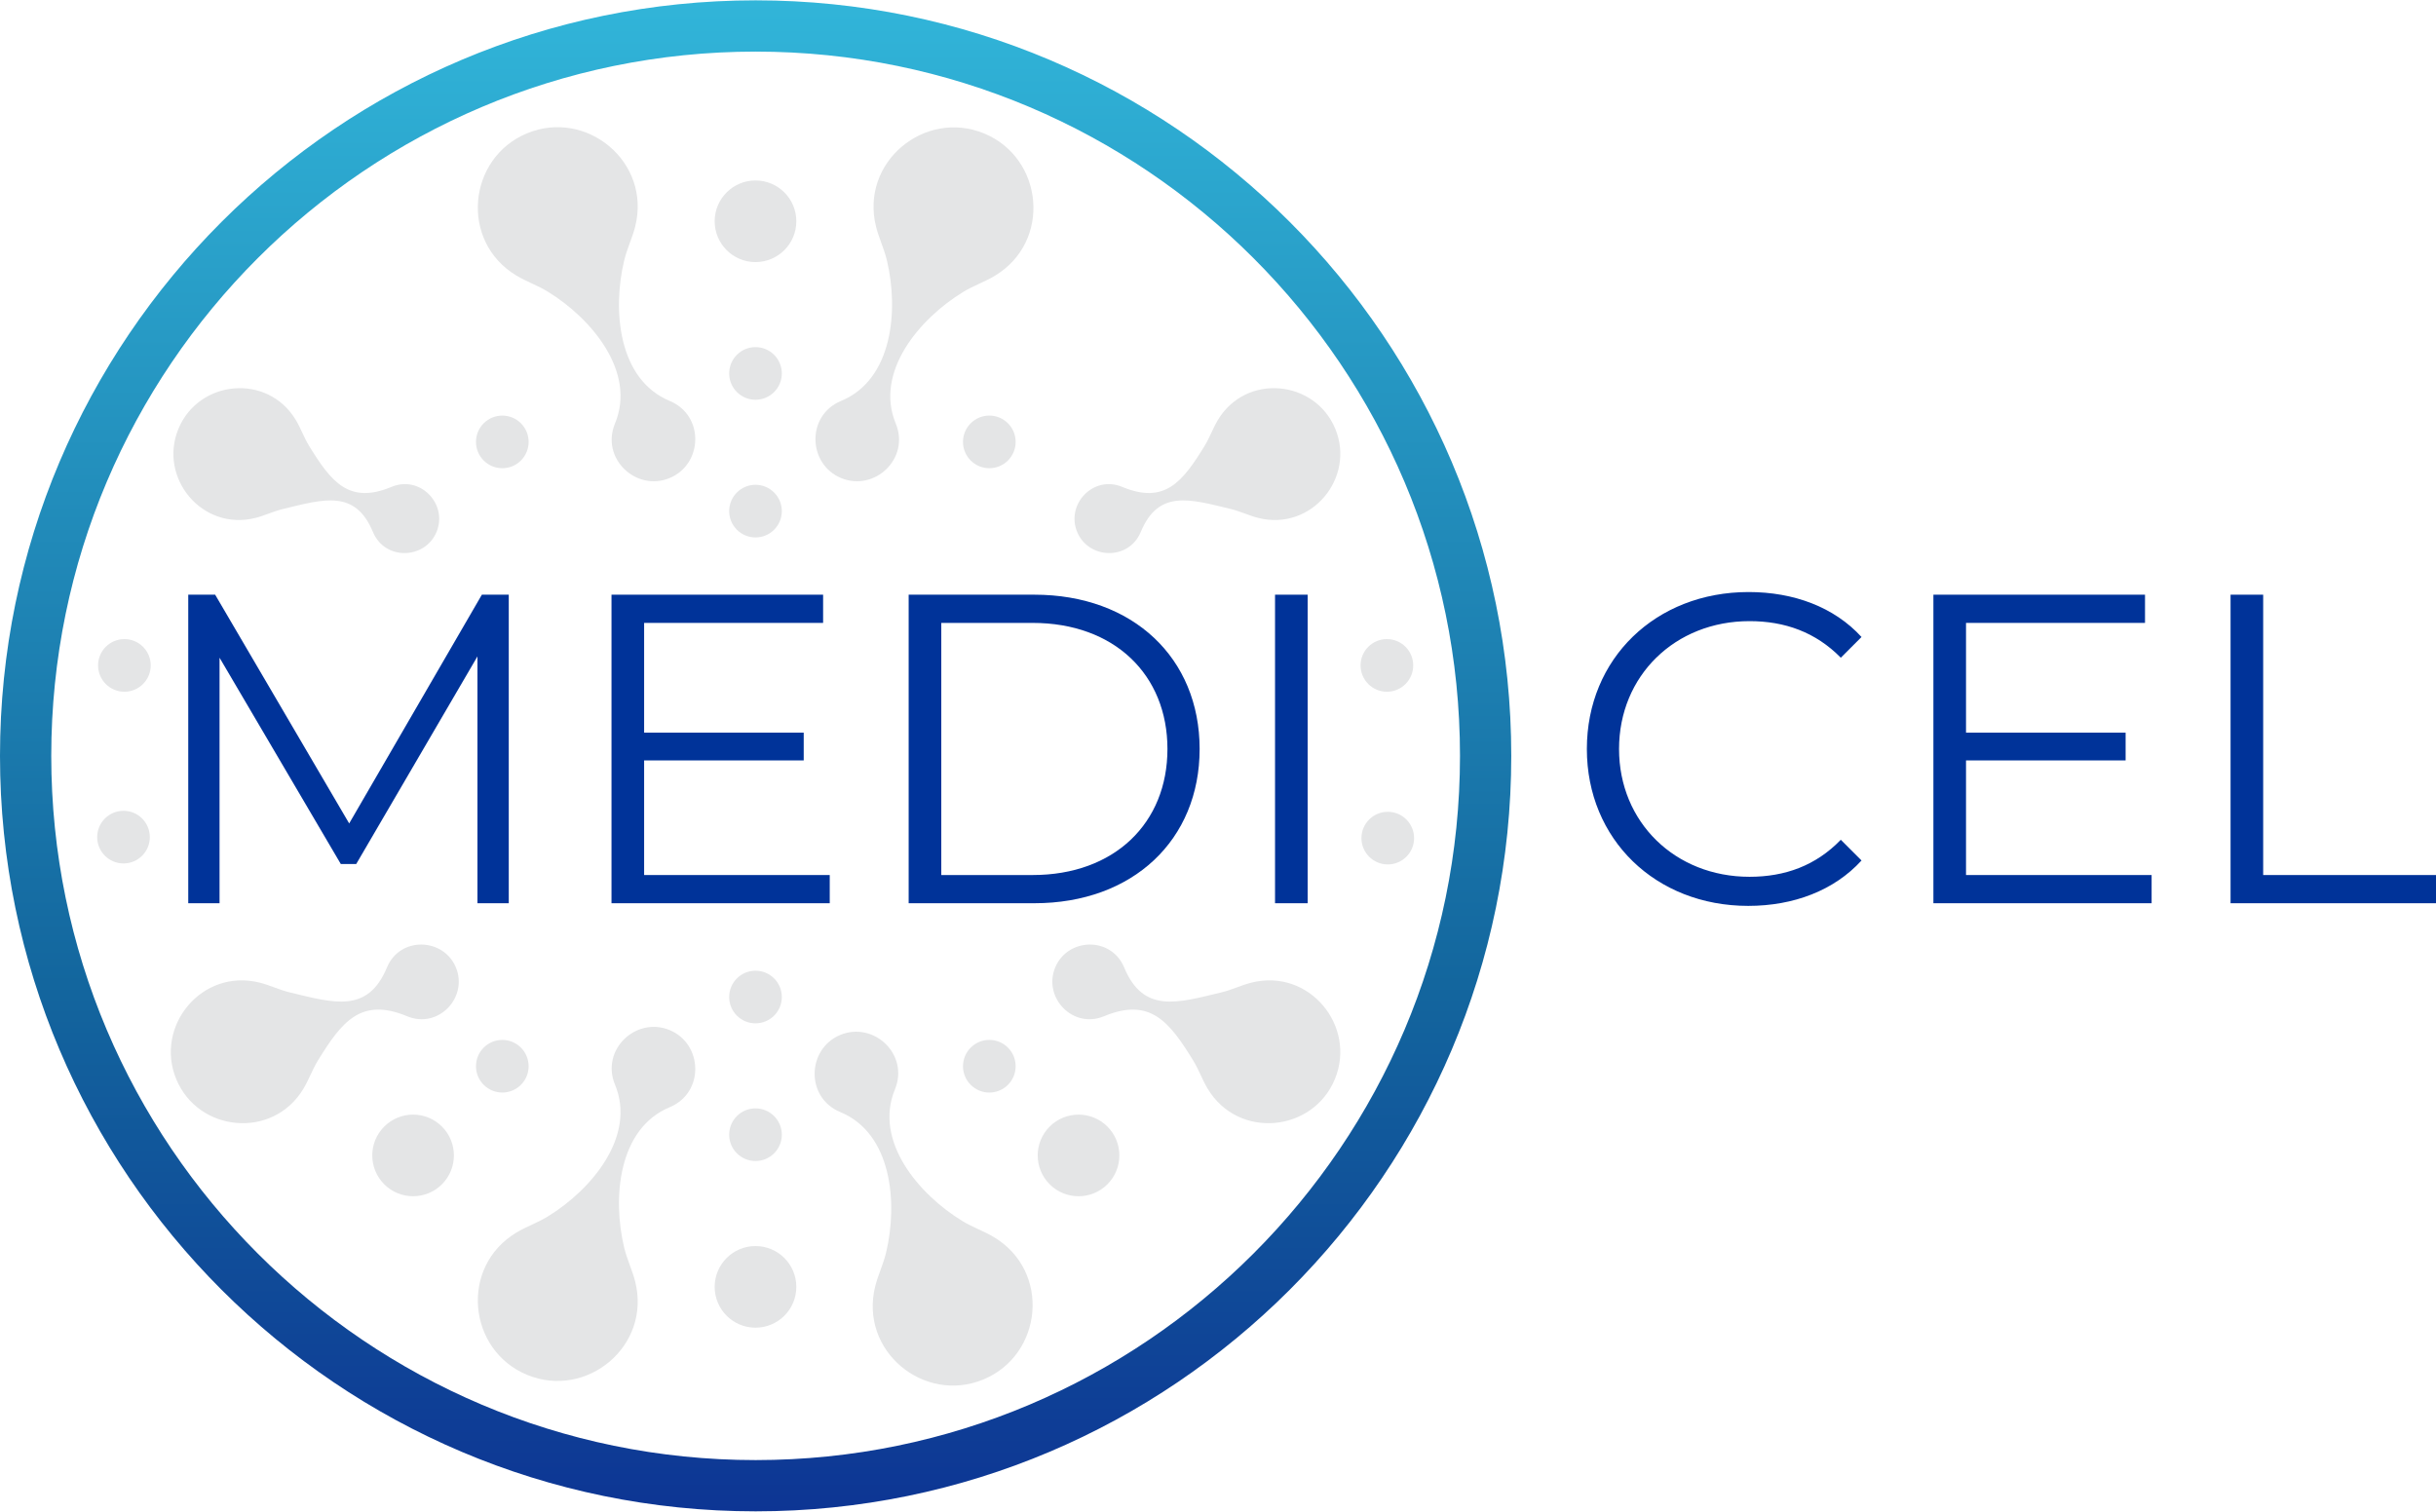 <svg version="1.2" baseProfile="tiny-ps" xmlns="http://www.w3.org/2000/svg" viewBox="0 0 1500 931" width="1500" height="931">
	<title>Layer 1</title>
	<defs>
		<linearGradient id="grd1" gradientUnits="userSpaceOnUse"  x1="-6" y1="930.79" x2="-6" y2="0.21">
			<stop offset="0" stop-color="#0d3594"  />
			<stop offset="0.349" stop-color="#13669e"  />
			<stop offset="1" stop-color="#31b5d9"  />
		</linearGradient>
	</defs>
	<style>
		tspan { white-space:pre }
		.shp0 { fill: #e4e5e6 } 
		.shp1 { fill: #003399 } 
		.shp2 { fill: url(#grd1) } 
	</style>
	<g id="Layer 1">
		<g id="&lt;Group&gt;">
			<g id="&lt;Group&gt;">
				<g id="&lt;Group&gt;">
					<path id="&lt;Path&gt;" class="shp0" d="M770.56 605.18C764.28 606.76 758.66 609.6 752 611.2C724.77 617.77 704.02 624.22 692.21 595.82C684.2 576.55 657.33 577.49 649.74 595.88C642.15 614.27 660.53 633.88 679.8 625.88C708.2 614.07 720.02 629.23 734.7 653.1C738.28 658.93 740.28 664.91 743.61 670.46C762.51 701.95 808.49 697.26 821.97 664.6C835.44 631.95 806.18 596.18 770.56 605.18Z" />
				</g>
				<g id="&lt;Group&gt;">
					<path id="&lt;Path&gt;" class="shp0" d="M159.93 605.18C166.21 606.76 171.83 609.6 178.49 611.2C205.73 617.77 226.47 624.22 238.28 595.82C246.29 576.55 273.16 577.49 280.75 595.88C288.34 614.27 269.96 633.88 250.69 625.88C222.29 614.07 210.47 629.23 195.79 653.1C192.21 658.93 190.21 664.91 186.88 670.46C167.99 701.95 122 697.26 108.52 664.6C95.05 631.95 124.32 596.18 159.93 605.18Z" />
				</g>
				<g id="&lt;Group&gt;">
					<path id="&lt;Path&gt;" class="shp0" d="M774.77 318.97C768.98 317.51 763.79 314.89 757.64 313.42C732.5 307.35 713.35 301.4 702.45 327.61C695.06 345.4 670.25 344.53 663.25 327.55C656.25 310.58 673.21 292.47 691 299.86C717.21 310.76 728.13 296.77 741.67 274.74C744.98 269.36 746.82 263.84 749.9 258.71C767.34 229.64 809.78 233.98 822.23 264.12C834.66 294.26 807.65 327.27 774.77 318.97Z" />
				</g>
				<g id="&lt;Group&gt;">
					<path id="&lt;Path&gt;" class="shp0" d="M157.31 318.97C163.1 317.51 168.3 314.89 174.44 313.42C199.58 307.35 218.73 301.4 229.63 327.61C237.02 345.4 261.83 344.53 268.83 327.55C275.84 310.58 258.87 292.47 241.09 299.86C214.88 310.76 203.96 296.77 190.41 274.74C187.1 269.36 185.26 263.84 182.19 258.71C164.75 229.64 122.3 233.98 109.86 264.12C97.42 294.26 124.44 327.27 157.31 318.97Z" />
				</g>
				<g id="&lt;Group&gt;">
					<path id="&lt;Path&gt;" class="shp0" d="M646.35 693.83C636.53 703.64 636.53 719.56 646.35 729.37C656.16 739.19 672.08 739.19 681.9 729.37C691.72 719.56 691.72 703.64 681.9 693.83C672.08 684.01 656.16 684.01 646.35 693.83Z" />
				</g>
				<g id="&lt;Group&gt;">
					<path id="&lt;Path&gt;" class="shp0" d="M236.59 693.83C226.78 703.63 226.78 719.55 236.59 729.37C246.41 739.18 262.32 739.18 272.14 729.37C281.95 719.55 281.95 703.63 272.14 693.83C262.32 684 246.41 684 236.59 693.83Z" />
				</g>
				<g id="&lt;Group&gt;">
					<path id="&lt;Path&gt;" class="shp0" d="M854.54 499.97C845.59 499.97 838.33 507.22 838.33 516.17C838.33 525.13 845.59 532.38 854.54 532.38C863.49 532.38 870.75 525.13 870.75 516.17C870.75 507.22 863.49 499.97 854.54 499.97Z" />
				</g>
				<g id="&lt;Group&gt;">
					<path id="&lt;Path&gt;" class="shp0" d="M854 393.6C845.05 393.6 837.79 400.85 837.79 409.81C837.79 418.76 845.05 426.02 854 426.02C862.95 426.02 870.21 418.76 870.21 409.81C870.21 400.85 862.95 393.6 854 393.6Z" />
				</g>
				<g id="&lt;Group&gt;">
					<path id="&lt;Path&gt;" class="shp0" d="M597.73 645.2C591.39 651.53 591.39 661.8 597.73 668.12C604.06 674.46 614.32 674.46 620.65 668.12C626.98 661.8 626.98 651.53 620.65 645.2C614.32 638.87 604.06 638.87 597.73 645.2Z" />
				</g>
				<g id="&lt;Group&gt;">
					<path id="&lt;Path&gt;" class="shp0" d="M412.29 634.38C391.71 625.89 369.75 646.47 378.7 668.02C391.91 699.81 364.19 732.68 337.47 749.1C330.95 753.1 324.26 755.34 318.05 759.06C282.81 780.22 288.06 831.66 324.61 846.75C361.15 861.84 401.17 829.08 391.11 789.23C389.34 782.21 386.17 775.91 384.37 768.46C377.02 737.98 380.56 695.12 412.35 681.91C433.91 672.95 432.86 642.87 412.29 634.38Z" />
				</g>
				<g id="&lt;Group&gt;">
					<path id="&lt;Path&gt;" class="shp0" d="M611.93 761.86C605.71 758.13 599.01 755.93 592.48 751.93C565.72 735.57 537.92 702.77 551.06 670.94C559.97 649.37 537.97 628.84 517.41 637.38C496.85 645.93 495.87 676.01 517.45 684.91C549.26 698.06 552.91 740.89 545.63 771.4C543.85 778.85 540.69 785.16 538.93 792.18C528.97 832.06 569.06 864.73 605.57 849.56C642.09 834.39 647.22 782.92 611.93 761.86Z" />
				</g>
				<g id="&lt;Group&gt;">
					<g id="&lt;Group&gt;">
						<path id="&lt;Path&gt;" class="shp0" d="M465.2 767.41C451.33 767.41 440.07 778.67 440.07 792.55C440.07 806.43 451.33 817.68 465.2 817.68C479.09 817.68 490.35 806.43 490.35 792.55C490.35 778.67 479.09 767.41 465.2 767.41Z" />
					</g>
					<g id="&lt;Group&gt;">
						<path id="&lt;Path&gt;" class="shp0" d="M465.2 682.62C456.25 682.62 449 689.87 449 698.83C449 707.78 456.25 715.04 465.2 715.04C474.16 715.04 481.42 707.78 481.42 698.83C481.42 689.87 474.16 682.62 465.2 682.62Z" />
					</g>
					<g id="&lt;Group&gt;">
						<path id="&lt;Path&gt;" class="shp0" d="M465.2 597.83C456.25 597.83 449 605.08 449 614.04C449 622.99 456.25 630.25 465.2 630.25C474.16 630.25 481.42 622.99 481.42 614.04C481.42 605.08 474.16 597.83 465.2 597.83Z" />
					</g>
				</g>
				<g id="&lt;Group&gt;">
					<path id="&lt;Path&gt;" class="shp0" d="M297.84 645.2C291.51 651.53 291.51 661.79 297.84 668.12C304.17 674.45 314.43 674.45 320.76 668.12C327.09 661.79 327.09 651.53 320.76 645.2C314.43 638.87 304.17 638.87 297.84 645.2Z" />
				</g>
				<g id="&lt;Group&gt;">
					<path id="&lt;Path&gt;" class="shp0" d="M597.73 283.62C591.39 277.28 591.39 267.02 597.73 260.69C604.06 254.36 614.32 254.36 620.65 260.69C626.98 267.02 626.98 277.28 620.65 283.62C614.32 289.94 604.06 289.94 597.73 283.62Z" />
				</g>
				<g id="&lt;Group&gt;">
					<path id="&lt;Path&gt;" class="shp0" d="M412.29 294.44C391.71 302.93 369.75 282.35 378.7 260.8C391.91 229.01 364.19 196.14 337.47 179.72C330.95 175.72 324.26 173.48 318.05 169.76C282.81 148.6 288.06 97.15 324.61 82.07C361.15 66.98 401.17 99.74 391.11 139.59C389.34 146.61 386.17 152.9 384.37 160.36C377.02 190.84 380.56 233.7 412.35 246.91C433.91 255.86 432.86 285.94 412.29 294.44Z" />
				</g>
				<g id="&lt;Group&gt;">
					<path id="&lt;Path&gt;" class="shp0" d="M612.43 169.94C606.21 173.67 599.52 175.87 592.98 179.87C566.23 196.23 538.43 229.03 551.57 260.85C560.47 282.43 538.47 302.95 517.91 294.41C497.36 285.87 496.37 255.79 517.95 246.89C549.77 233.74 553.41 190.9 546.13 160.4C544.35 152.95 541.19 146.64 539.44 139.62C529.47 99.74 569.57 67.07 606.08 82.23C642.59 97.41 647.72 148.88 612.43 169.94Z" />
				</g>
				<g id="&lt;Group&gt;">
					<g id="&lt;Group&gt;">
						<path id="&lt;Path&gt;" class="shp0" d="M465.2 161.41C451.33 161.41 440.07 150.15 440.07 136.27C440.07 122.39 451.33 111.14 465.2 111.14C479.09 111.14 490.35 122.39 490.35 136.27C490.35 150.15 479.09 161.41 465.2 161.41Z" />
					</g>
					<g id="&lt;Group&gt;">
						<path id="&lt;Path&gt;" class="shp0" d="M465.2 246.2C456.25 246.2 449 238.95 449 229.99C449 221.04 456.25 213.78 465.2 213.78C474.16 213.78 481.42 221.04 481.42 229.99C481.42 238.95 474.16 246.2 465.2 246.2Z" />
					</g>
					<g id="&lt;Group&gt;">
						<path id="&lt;Path&gt;" class="shp0" d="M465.2 330.99C456.25 330.99 449 323.74 449 314.78C449 305.83 456.25 298.57 465.2 298.57C474.16 298.57 481.42 305.83 481.42 314.78C481.42 323.74 474.16 330.99 465.2 330.99Z" />
					</g>
				</g>
				<g id="&lt;Group&gt;">
					<path id="&lt;Path&gt;" class="shp0" d="M297.84 283.62C291.51 277.29 291.51 267.03 297.84 260.69C304.17 254.37 314.43 254.37 320.76 260.69C327.09 267.03 327.09 277.29 320.76 283.62C314.43 289.95 304.17 289.95 297.84 283.62Z" />
				</g>
				<g id="&lt;Group&gt;">
					<path id="&lt;Path&gt;" class="shp0" d="M76.6 393.6C67.65 393.6 60.39 400.85 60.39 409.81C60.39 418.76 67.65 426.02 76.6 426.02C85.55 426.02 92.81 418.76 92.81 409.81C92.81 400.85 85.55 393.6 76.6 393.6Z" />
				</g>
				<g id="&lt;Group&gt;">
					<path id="&lt;Path&gt;" class="shp0" d="M76.06 499.35C67.11 499.35 59.84 506.61 59.84 515.57C59.84 524.52 67.11 531.77 76.06 531.77C85.01 531.77 92.26 524.52 92.26 515.57C92.26 506.61 85.01 499.35 76.06 499.35Z" />
				</g>
				<g id="&lt;Group&gt;">
					<g id="&lt;Group&gt;">
						<path id="&lt;Compound Path&gt;" class="shp1" d="M313.28 366.25L313.28 556.28L294 556.28L294 404.26L219.35 532.12L209.85 532.12L135.19 405.07L135.19 556.28L115.92 556.28L115.92 366.25L132.48 366.25L215.01 507.14L296.72 366.25L313.28 366.25Z" />
					</g>
					<g id="&lt;Group&gt;">
						<path id="&lt;Compound Path&gt;" class="shp1" d="M510.92 538.91L510.92 556.28L376.54 556.28L376.54 366.25L506.84 366.25L506.84 383.63L396.63 383.63L396.63 451.22L494.9 451.22L494.9 468.32L396.63 468.32L396.63 538.91L510.92 538.91Z" />
					</g>
					<g id="&lt;Group&gt;">
						<path id="&lt;Compound Path&gt;" fill-rule="evenodd" class="shp1" d="M559.52 366.25L636.89 366.25C697.69 366.25 738.69 405.34 738.69 461.27C738.69 517.19 697.69 556.28 636.89 556.28L559.52 556.28L559.52 366.25ZM635.8 538.91C686.29 538.91 718.87 506.87 718.87 461.27C718.87 415.66 686.29 383.63 635.8 383.63L579.61 383.63L579.61 538.91L635.8 538.91Z" />
					</g>
					<g id="&lt;Group&gt;">
						<path id="&lt;Compound Path&gt;" class="shp1" d="M785.12 366.25L805.21 366.25L805.21 556.28L785.12 556.28L785.12 366.25Z" />
					</g>
				</g>
				<g id="&lt;Group&gt;">
					<path id="&lt;Compound Path&gt;" fill-rule="evenodd" class="shp2" d="M465.29 930.79C208.73 930.79 0 722.06 0 465.5C0 208.94 208.73 0.21 465.29 0.21C721.85 0.21 930.58 208.94 930.58 465.5C930.58 722.06 721.85 930.79 465.29 930.79ZM465.29 31.78C226.13 31.78 31.56 226.35 31.56 465.5C31.56 704.66 226.13 899.23 465.29 899.23C704.44 899.23 899.01 704.66 899.01 465.5C899.01 226.35 704.44 31.78 465.29 31.78Z" />
				</g>
				<g id="&lt;Group&gt;">
					<g id="&lt;Group&gt;">
						<path id="&lt;Compound Path&gt;" class="shp1" d="M977.13 461.27C977.13 405.61 1019.48 364.62 1076.76 364.62C1104.45 364.62 1129.42 373.85 1146.26 392.31L1133.5 405.07C1118.03 389.32 1099.02 382.54 1077.3 382.54C1031.42 382.54 996.95 416.2 996.95 461.27C996.95 506.33 1031.42 539.99 1077.3 539.99C1099.02 539.99 1118.03 533.2 1133.5 517.19L1146.26 529.95C1129.42 548.41 1104.45 557.91 1076.49 557.91C1019.48 557.91 977.13 516.92 977.13 461.27Z" />
					</g>
					<g id="&lt;Group&gt;">
						<path id="&lt;Compound Path&gt;" class="shp1" d="M1324.89 538.91L1324.89 556.28L1190.52 556.28L1190.52 366.25L1320.82 366.25L1320.82 383.63L1210.6 383.63L1210.6 451.22L1308.88 451.22L1308.88 468.32L1210.6 468.32L1210.6 538.91L1324.89 538.91Z" />
					</g>
					<g id="&lt;Group&gt;">
						<path id="&lt;Compound Path&gt;" class="shp1" d="M1373.5 366.25L1393.58 366.25L1393.58 538.91L1500 538.91L1500 556.28L1373.5 556.28L1373.5 366.25Z" />
					</g>
				</g>
			</g>
			<g id="&lt;Group&gt;">
			</g>
		</g>
	</g>
</svg>